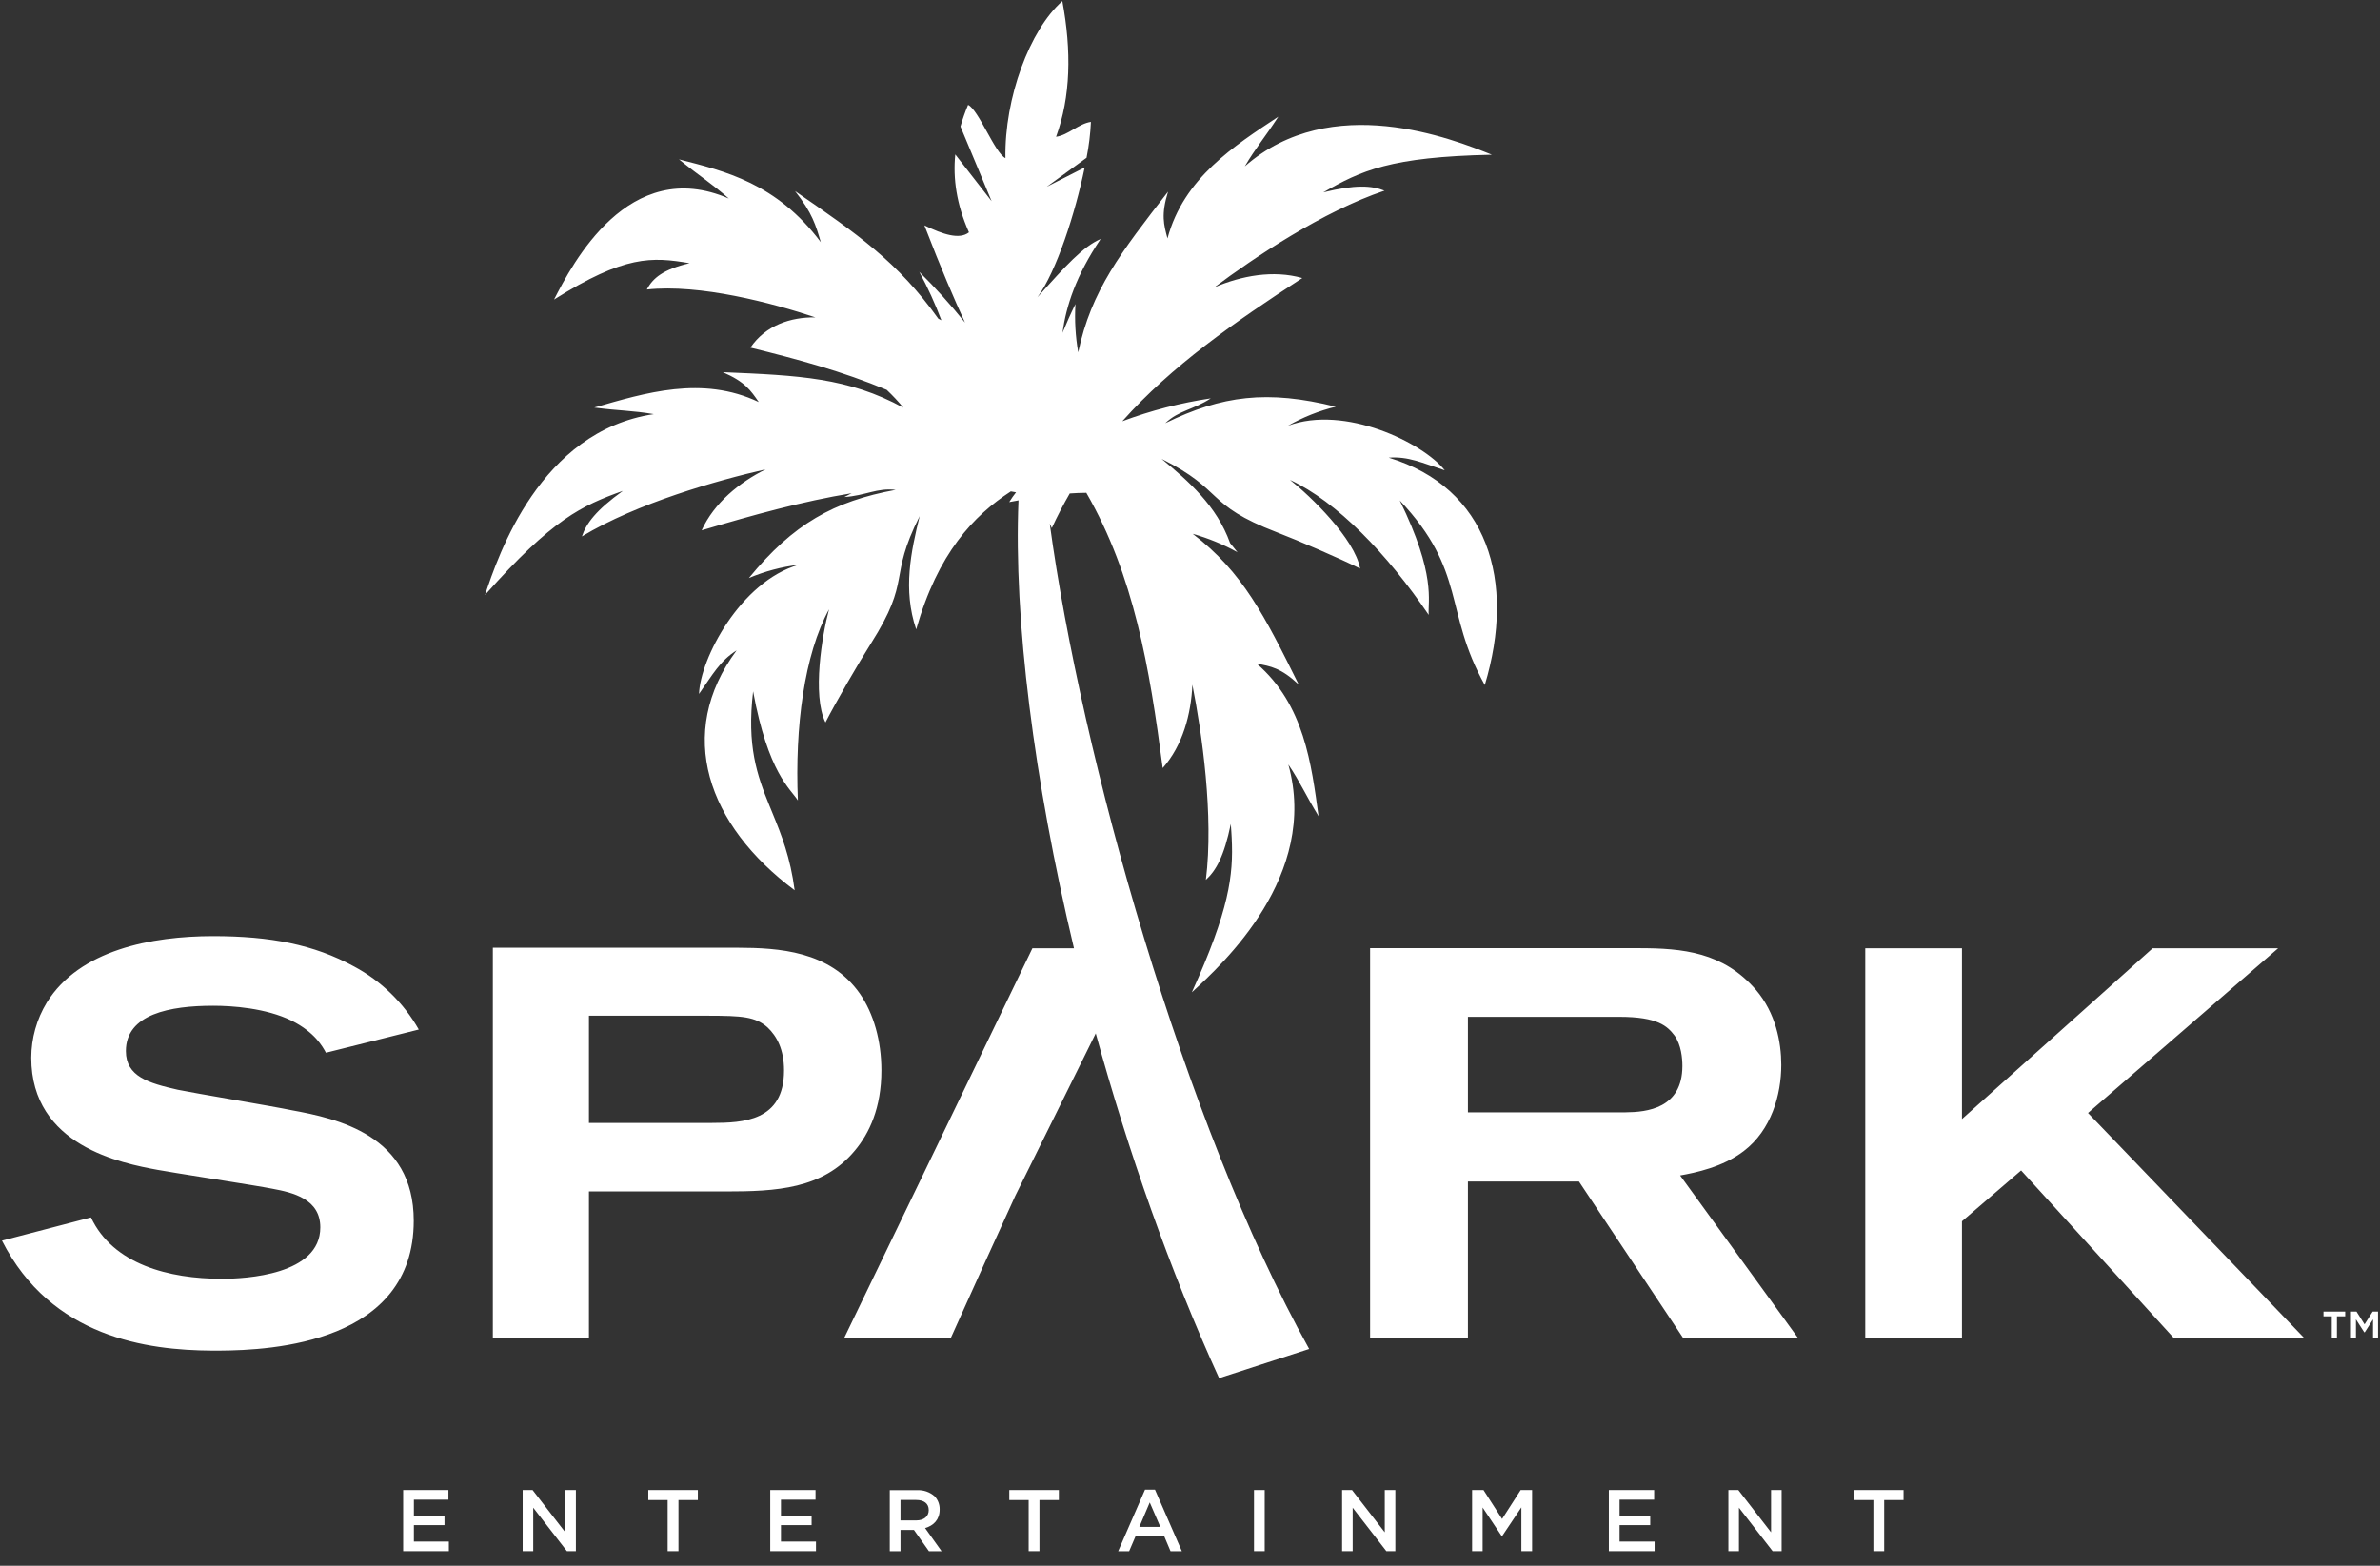 <?xml version="1.0" encoding="UTF-8"?>
<svg width="152px" height="100px" viewBox="0 0 152 100" version="1.1" xmlns="http://www.w3.org/2000/svg" xmlns:xlink="http://www.w3.org/1999/xlink">
    <rect x="0" y="0" width="152" height="100" fill="#333333" stroke="none"/>
    <title>Combined Shape</title>
    <g id="Page-1" stroke="none" stroke-width="1" fill="none" fill-rule="evenodd">
        <g id="Home" transform="translate(-774, -53)" fill="#FFFFFF" fill-rule="nonzero">
            <path d="M832.564,148.173 C832.976,148.151 833.38,148.29 833.69,148.562 C833.905,148.79 834.02,149.093 834.012,149.405 L834.012,149.405 L834.012,149.416 C834.012,150.05 833.629,150.435 833.082,150.594 L833.082,150.594 L834.135,152.07 L833.327,152.07 L832.369,150.712 L831.511,150.712 L831.511,152.07 L830.826,152.07 L830.826,148.173 Z M847.763,148.139 L849.479,152.07 L848.756,152.07 L848.36,151.13 L846.516,151.13 L846.114,152.07 L845.413,152.07 L847.128,148.139 L847.763,148.139 Z M802.639,148.166 L802.639,148.78 L800.433,148.78 L800.433,149.793 L802.388,149.793 L802.388,150.407 L800.433,150.407 L800.433,151.455 L802.667,151.455 L802.667,152.067 L799.748,152.067 L799.748,148.166 L802.639,148.166 Z M895.572,148.166 L895.572,148.803 L894.335,148.803 L894.335,152.067 L893.645,152.067 L893.645,148.803 L892.407,148.803 L892.407,148.166 L895.572,148.166 Z M879.644,148.166 L879.644,148.78 L877.436,148.78 L877.436,149.793 L879.393,149.793 L879.393,150.407 L877.436,150.407 L877.436,151.455 L879.672,151.455 L879.672,152.067 L876.751,152.067 L876.751,148.166 L879.644,148.166 Z M808.015,148.166 L810.105,150.864 L810.105,148.166 L810.78,148.166 L810.78,152.067 L810.206,152.067 L808.055,149.292 L808.055,152.067 L807.38,152.067 L807.38,148.166 L808.015,148.166 Z M818.568,148.166 L818.568,148.803 L817.331,148.803 L817.331,152.067 L816.64,152.067 L816.64,148.803 L815.404,148.803 L815.404,148.166 L818.568,148.166 Z M826.085,148.166 L826.085,148.78 L823.877,148.78 L823.877,149.793 L825.834,149.793 L825.834,150.407 L823.877,150.407 L823.877,151.455 L826.113,151.455 L826.113,152.067 L823.192,152.067 L823.192,148.166 L826.085,148.166 Z M841.625,148.166 L841.625,148.803 L840.386,148.803 L840.386,152.067 L839.696,152.067 L839.696,148.803 L838.459,148.803 L838.459,148.166 L841.625,148.166 Z M854.771,148.166 L854.771,152.067 L854.087,152.067 L854.087,148.166 L854.771,148.166 Z M868.746,148.166 L869.932,150.012 L871.119,148.166 L871.849,148.166 L871.849,152.067 L871.164,152.067 L871.164,149.27 L869.932,151.11 L869.91,151.11 L868.689,149.28 L868.689,152.067 L868.016,152.067 L868.016,148.166 L868.746,148.166 Z M885.021,148.166 L887.11,150.864 L887.11,148.166 L887.784,148.166 L887.784,152.067 L887.21,152.067 L885.059,149.292 L885.059,152.067 L884.385,152.067 L884.385,148.166 L885.021,148.166 Z M860.349,148.166 L862.439,150.864 L862.439,148.166 L863.114,148.166 L863.114,152.067 L862.54,152.067 L860.389,149.292 L860.389,152.067 L859.714,152.067 L859.714,148.166 L860.349,148.166 Z M847.429,148.957 L846.766,150.518 L848.104,150.518 L847.429,148.957 Z M832.506,148.798 L831.511,148.798 L831.511,150.106 L832.513,150.106 C833.002,150.106 833.314,149.851 833.314,149.455 L833.314,149.455 L833.314,149.445 C833.314,149.025 833.014,148.798 832.506,148.798 L832.506,148.798 Z M841.847,53.07 C842.442,56.264 842.381,59.186 841.447,61.737 C842.218,61.629 842.905,60.891 843.673,60.784 C843.637,61.554 843.544,62.32 843.394,63.076 L843.394,63.076 L840.857,64.925 L843.275,63.694 C842.668,66.625 841.47,70.345 840.256,71.987 C842.077,69.952 843.174,68.748 844.293,68.263 C842.708,70.62 842.091,72.544 841.855,74.259 C842.106,73.648 842.381,73.033 842.684,72.418 C842.624,73.45 842.683,74.486 842.862,75.504 C843.68,71.572 845.603,69.093 848.597,65.242 C848.141,66.716 848.328,67.348 848.562,68.227 C849.599,64.363 852.839,62.304 855.641,60.452 C854.766,61.799 854.193,62.447 853.501,63.623 C859.04,58.775 866.794,61.887 869.282,62.882 C862.782,63.018 860.921,63.903 858.513,65.286 C860.563,64.784 861.593,64.845 862.422,65.177 C858.505,66.489 854.077,69.459 851.559,71.35 C853.279,70.613 855.315,70.227 857.171,70.758 C852.808,73.6 848.847,76.35 845.676,79.903 C847.503,79.219 849.397,78.729 851.327,78.442 C850.196,79.183 849.297,79.198 848.421,80.027 C852.038,78.257 854.964,77.889 859.307,78.976 C858.237,79.238 857.208,79.647 856.251,80.193 C859.88,78.838 864.88,81.278 866.271,83.037 C864.815,82.561 863.956,82.137 862.691,82.229 C869.016,84.155 870.831,90.102 868.827,96.751 C866.193,92.02 867.683,89.507 863.396,84.961 C865.734,89.734 865.178,91.381 865.245,92.273 C862.593,88.368 859.37,85.036 856.385,83.649 C857.704,84.691 860.523,87.414 860.863,89.313 C859.566,88.663 856.967,87.545 855.534,86.991 C850.917,85.215 852.234,84.336 848.186,82.307 C849.905,83.73 851.703,85.296 852.559,87.683 L852.559,87.683 L853.033,88.271 C852.128,87.771 851.168,87.375 850.172,87.094 C853.365,89.533 854.771,92.343 856.939,96.713 C855.805,95.657 855.158,95.552 854.264,95.386 C857.301,98.003 857.75,101.805 858.211,105.13 C857.374,103.76 857.045,102.961 856.281,101.828 C858.253,108.913 852.093,114.568 850.118,116.376 C852.504,111.118 852.778,108.906 852.663,106.53 L852.643,106.173 C852.632,105.993 852.619,105.811 852.605,105.626 C852.174,107.702 851.662,108.601 851.013,109.195 C851.524,105.093 850.763,99.819 850.151,96.731 C850.071,98.602 849.539,100.609 848.257,102.055 C847.413,95.597 846.419,89.751 843.379,84.475 C843.019,84.478 842.668,84.49 842.32,84.517 C841.915,85.22 841.528,85.958 841.174,86.727 L841.174,86.727 L841.043,86.449 C843.049,101.214 849.599,124.748 857.611,139.154 L857.611,139.154 L851.858,141.018 C848.713,134.128 846.053,126.538 843.981,118.998 L843.981,118.998 L838.84,129.377 L836.828,133.79 L834.71,138.484 L827.899,138.484 L839.936,113.565 L842.59,113.565 C840.026,102.813 838.736,92.53 839.046,84.989 L839.046,84.989 L839.046,84.979 L839.057,84.956 L838.455,85.067 C838.588,84.851 838.733,84.643 838.89,84.444 L838.89,84.444 L838.558,84.384 C836.18,85.931 833.901,88.319 832.513,93.197 C831.649,90.661 832.185,88.213 832.734,85.964 C830.69,90.009 832.272,89.923 829.619,94.104 C828.798,95.4 827.382,97.846 826.718,99.139 C825.859,97.411 826.506,93.544 826.947,91.917 C825.365,94.812 824.76,99.401 824.957,104.122 C824.484,103.375 823.056,102.383 822.098,97.156 C821.686,100.638 822.352,102.521 823.139,104.452 L823.346,104.958 C823.903,106.315 824.479,107.764 824.751,109.86 C819.185,105.71 817.106,99.848 821.043,94.54 C819.97,95.22 819.529,96.065 818.643,97.32 C818.718,95.074 821.285,90.145 825.005,89.071 C823.911,89.203 822.842,89.488 821.827,89.917 C824.668,86.459 827.242,85.016 831.201,84.286 C830,84.145 829.272,84.661 827.924,84.744 L827.924,84.744 L828.39,84.502 C825.259,85.016 822.103,85.89 818.811,86.872 C819.613,85.11 821.229,83.805 822.897,82.976 C819.824,83.674 814.694,85.129 811.165,87.26 C811.445,86.424 812.062,85.591 813.779,84.352 C811.158,85.294 809.286,86.145 804.974,91.001 C805.825,88.465 808.476,80.54 815.754,79.45 C814.406,79.216 813.545,79.238 811.951,79.03 C815.175,78.102 818.842,76.957 822.458,78.677 C821.942,77.932 821.577,77.378 820.162,76.771 C825.035,76.975 828.169,77.115 831.699,79.04 C831.366,78.638 831.01,78.257 830.631,77.899 C827.829,76.728 824.949,75.944 821.925,75.202 C822.904,73.766 824.501,73.25 826.071,73.269 C823.328,72.352 818.696,71.124 815.311,71.491 C815.693,70.754 816.363,70.205 818.038,69.809 C815.639,69.401 813.89,69.293 809.385,72.131 C810.535,69.89 814.137,62.902 820.547,65.681 C819.432,64.698 818.691,64.261 817.364,63.178 C820.285,63.925 823.602,64.699 826.421,68.466 C826.101,67.393 825.887,66.612 824.774,65.202 C828.735,67.933 831.345,69.733 833.928,73.355 L833.928,73.355 L834.122,73.453 C833.722,72.392 833.251,71.359 832.712,70.361 C833.746,71.385 834.721,72.467 835.631,73.602 C834.949,72.121 834.12,70.205 833.037,67.394 C834.224,67.975 835.279,68.32 835.883,67.839 C835.085,66.039 834.856,64.399 835.009,62.863 L835.009,62.863 L837.331,65.849 L835.341,61.08 C835.475,60.61 835.637,60.148 835.827,59.697 C836.508,60.024 837.532,62.769 838.213,63.101 C838.143,59.259 839.769,54.894 841.847,53.07 Z M787.616,112.789 C791.251,112.789 794.041,113.318 796.617,114.729 C798.345,115.654 799.776,117.049 800.746,118.753 L800.746,118.753 L794.817,120.235 C794.605,119.847 794.111,118.93 792.63,118.189 C790.97,117.376 788.817,117.235 787.616,117.235 C784.86,117.235 782.04,117.764 782.04,120.129 C782.04,121.753 783.486,122.177 785.357,122.6 C786.38,122.813 791.469,123.66 792.63,123.907 C795.524,124.436 800.43,125.494 800.423,130.967 C800.423,138.764 791.393,139.239 788.017,139.259 L787.531,139.259 C783.433,139.233 777.281,138.442 774.126,132.236 L774.126,132.236 L779.81,130.753 C781.221,133.754 784.787,134.672 788.175,134.672 C789.692,134.672 794.457,134.425 794.457,131.389 C794.457,129.583 792.728,129.166 791.387,128.919 C790.875,128.816 789.338,128.569 787.785,128.321 L787.121,128.215 C785.803,128.005 784.578,127.809 784.08,127.718 C781.786,127.296 775.997,126.193 775.997,120.554 C776,119.308 776.344,118.087 776.992,117.023 C779.075,113.671 783.664,112.789 787.616,112.789 Z M899.303,113.565 L899.303,124.471 L911.48,113.565 L919.494,113.565 L907.352,124.083 L921.187,138.484 L912.857,138.484 L903.08,127.753 L899.303,131.001 L899.303,138.484 L893.127,138.484 L893.127,113.565 L899.303,113.565 Z M923.778,136.767 L923.778,137.069 L923.249,137.069 L923.249,138.484 L922.92,138.484 L922.92,137.069 L922.391,137.069 L922.391,136.767 L923.778,136.767 Z M924.498,136.767 L925.015,137.581 L925.532,136.767 L925.874,136.767 L925.874,138.484 L925.556,138.484 L925.556,137.263 L925.027,138.089 L924.993,138.089 L924.463,137.263 L924.463,138.484 L924.146,138.484 L924.146,136.767 L924.498,136.767 Z M821.108,113.529 C823.72,113.538 826.997,113.725 828.914,116.459 C829.793,117.729 830.291,119.459 830.291,121.365 C830.291,123.765 829.514,125.388 828.596,126.483 C826.549,128.954 823.549,129.095 820.331,129.095 L811.613,129.095 L811.613,138.484 L805.476,138.484 L805.476,113.528 Z M878.655,113.558 C881.478,113.558 884.055,113.812 886.138,116.212 C887.409,117.695 887.762,119.565 887.762,121.012 C887.762,122.919 887.127,125.178 885.362,126.518 C884.021,127.543 882.291,127.894 881.302,128.072 L881.302,128.072 L888.855,138.484 L881.515,138.484 L874.842,128.46 L867.749,128.46 L867.749,138.484 L861.502,138.484 L861.502,113.558 Z M819.211,117.871 L811.613,117.87 L811.613,124.718 L819.462,124.718 C821.451,124.715 824.078,124.606 824.073,121.365 C824.073,120.023 823.613,119.177 823.015,118.612 C822.232,117.927 821.391,117.875 819.211,117.871 Z M877.42,117.942 L867.749,117.942 L867.749,124.042 L877.814,124.041 C879.175,124.03 881.443,123.798 881.447,121.083 C881.447,120.589 881.374,119.741 880.949,119.141 C880.491,118.542 879.891,117.942 877.42,117.942 L877.42,117.942 Z" id="Combined-Shape"></path>
        </g>
    </g>
</svg>